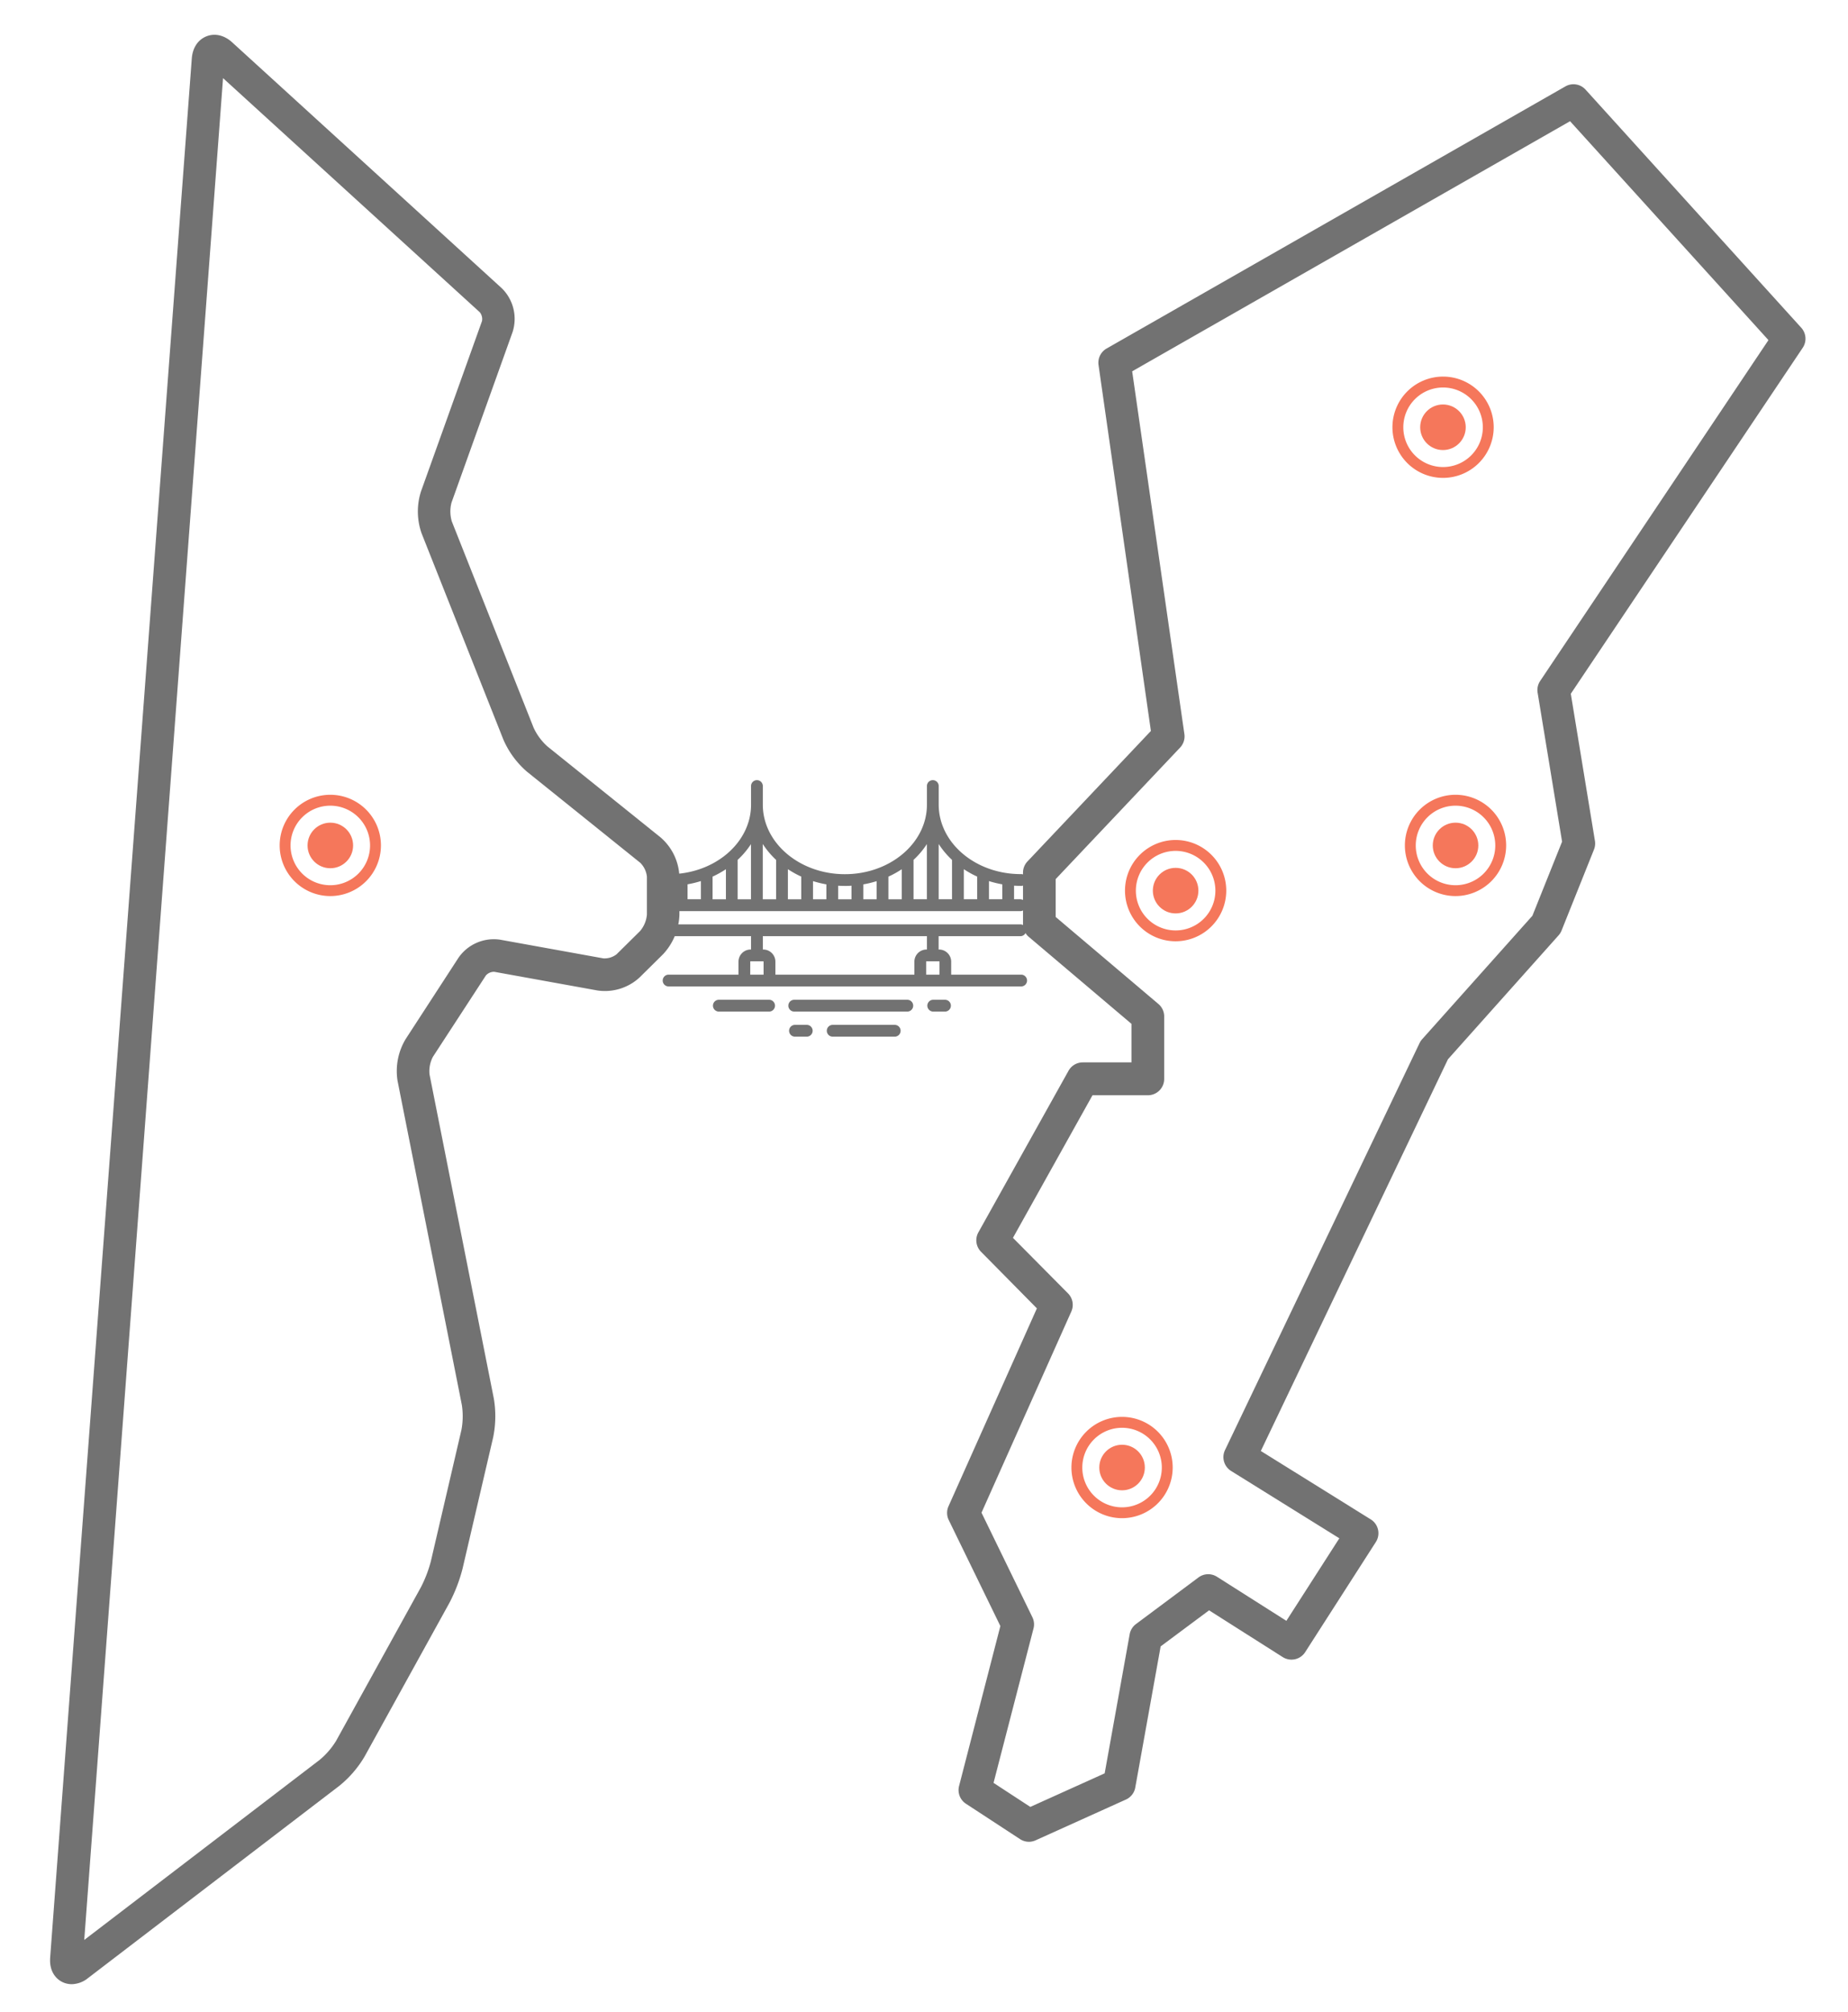 <svg xmlns="http://www.w3.org/2000/svg" viewBox="0 0 680 740"><defs><style>.a{fill:#727272;}.b{fill:#f5775b;}</style></defs><title>map_floripa</title><path class="a" d="M375.6,330.79h-2.46v-5q1.22.07,2.46.08a2.17,2.17,0,1,0,0-4.33c-16.65,0-30.19-11.47-30.19-25.57V289a2.17,2.17,0,0,0-4.33,0V296c0,14.1-13.54,25.57-30.19,25.57S280.69,310.07,280.69,296V289a2.17,2.17,0,0,0-4.33,0V296c0,14.1-13.54,25.57-30.19,25.57a2.17,2.17,0,1,0,0,4.33q1.24,0,2.46-.08v5h-2.46a2.17,2.17,0,0,0,0,4.33H375.6a2.17,2.17,0,0,0,0-4.33Zm-6.79,0H363.9v-6.68a38.42,38.42,0,0,0,4.91,1.19Zm-9.25,0h-4.91V319.73a35.72,35.72,0,0,0,4.91,2.72v8.34Zm-9.25-14.47v14.47h-4.91V310.46a30.67,30.67,0,0,0,4.91,5.85Zm-9.25-5.85v20.32h-4.91V316.31A30.67,30.67,0,0,0,341.08,310.46Zm-14.16,12a35.69,35.69,0,0,0,4.91-2.72v11.06h-4.91v-8.34Zm-4.33,8.34h-4.91v-5.49a38.42,38.42,0,0,0,4.91-1.19v6.68Zm-9.25-5v5h-4.91v-5q1.22.07,2.46.08T313.34,325.8Zm-14.16-1.69a38.42,38.42,0,0,0,4.91,1.19v5.49h-4.91v-6.68Zm-4.33,6.68h-4.91V319.73a35.72,35.72,0,0,0,4.91,2.72v8.34Zm-9.25-14.47v14.47h-4.91V310.46a30.67,30.67,0,0,0,4.91,5.85Zm-9.25-5.85v20.32h-4.91V316.31A30.67,30.67,0,0,0,276.36,310.46Zm-9.25,20.32H262.2v-8.34a35.69,35.69,0,0,0,4.91-2.72v11.06ZM253,325.29a38.42,38.42,0,0,0,4.91-1.19v6.68H253Z"/><path class="a" d="M375.6,344.37a2.17,2.17,0,0,0,0-4.33H246.17a2.17,2.17,0,0,0,0,4.33h30.19v4.91h-.14a4.48,4.48,0,0,0-4.48,4.48v4.77H246.17a2.17,2.17,0,1,0,0,4.33H375.6a2.17,2.17,0,1,0,0-4.33H350v-4.77a4.48,4.48,0,0,0-4.48-4.48h-.14v-4.91Zm-99.53,9.39a.14.14,0,0,1,.14-.14h4.62a.14.14,0,0,1,.14.14v4.77h-4.91Zm69.63,0v4.77h-4.91v-4.77a.14.14,0,0,1,.14-.14h4.62A.14.14,0,0,1,345.7,353.76Zm-4.62-4.48h-.14a4.48,4.48,0,0,0-4.48,4.48v4.77H285.32v-4.77a4.48,4.48,0,0,0-4.48-4.48h-.14v-4.91h60.38Z"/><path class="a" d="M334,367.77h-41.6a2.17,2.17,0,1,0,0,4.33H334a2.17,2.17,0,0,0,0-4.33Z"/><path class="a" d="M283.15,367.77H264.66a2.17,2.17,0,1,0,0,4.33h18.49a2.17,2.17,0,0,0,0-4.33Z"/><path class="a" d="M347.87,367.77h-4.62a2.17,2.17,0,0,0,0,4.33h4.62a2.17,2.17,0,0,0,0-4.33Z"/><path class="a" d="M329.38,377H306.26a2.17,2.17,0,0,0,0,4.33h23.11a2.17,2.17,0,0,0,0-4.33Z"/><path class="a" d="M297,377h-4.62a2.17,2.17,0,0,0,0,4.33H297a2.17,2.17,0,0,0,0-4.33Z"/><path class="a" d="M378.59,677.5a6,6,0,0,1-3.28-1l-19.88-13A6,6,0,0,1,352.9,657l15.2-58.86-19-39a6,6,0,0,1-.08-5.07l32.52-72.79L361,460.48a6,6,0,0,1-1-7.14l33.18-59.46a6,6,0,0,1,5.24-3.08h17.92V376.62l-37.79-32a6,6,0,0,1-2.12-4.58V321a6,6,0,0,1,1.64-4.12l45.42-48L404.22,134.25a6,6,0,0,1,3-6.06L576,31.79A6,6,0,0,1,583.46,33l79.34,87.56a6,6,0,0,1,.54,7.37L578,255.2l8.88,54.11a6,6,0,0,1-.35,3.2l-11.93,29.79a6,6,0,0,1-1.1,1.77L532.8,389.65,463.94,533.74l40.44,25.16a6,6,0,0,1,1.88,8.34l-26,40.5a6,6,0,0,1-8.26,1.82l-27.1-17.2-17.82,13.26-9.34,51.93a6,6,0,0,1-3.44,4.41l-33.23,15A6,6,0,0,1,378.59,677.5Zm-13-21.67,13.53,8.84,27.36-12.35,9.2-51.16a6,6,0,0,1,2.32-3.75l23-17.15a6,6,0,0,1,6.8-.25l25.54,16.21,19.49-30.36L453,541.09a6,6,0,0,1-2.24-7.68L522.35,383.7a6,6,0,0,1,.94-1.41l40.58-45.43,10.92-27.26-9-54.8a6,6,0,0,1,.94-4.31l84-125.38-73-80.52-161.13,92L435.81,270a6,6,0,0,1-1.58,5l-45.77,48.37v13.94l37.79,32a6,6,0,0,1,2.13,4.58v23a6,6,0,0,1-6,6H402l-29.27,52.45L393,475.78a6,6,0,0,1,1.21,6.66l-33.05,74,18.72,38.45a6,6,0,0,1,.42,4.13Z"/><path class="a" d="M26.4,729.88a7.89,7.89,0,0,1-3.73-.93c-1.41-.76-4.64-3.15-4.21-8.88L70.57,21.54c.29-3.95,2.26-6.92,5.38-8.17s6.6-.43,9.52,2.24L184.61,106a15.79,15.79,0,0,1,4,16.15l-22.46,62.7a12.73,12.73,0,0,0,.12,7l30.08,75.84a21.2,21.2,0,0,0,5.07,6.87l41.65,33.48A20,20,0,0,1,250,322.5v14A22.33,22.33,0,0,1,244,351l-8.66,8.56a18.81,18.81,0,0,1-15.46,4.79l-38-6.87a4,4,0,0,0-3.08,1.33L159.3,388.74a11.38,11.38,0,0,0-1.25,6.48l23.66,119.23a38.94,38.94,0,0,1-.24,14.26L170.21,577a58.28,58.28,0,0,1-4.85,12.63l-31.2,56.5a39.91,39.91,0,0,1-9.27,10.76L32.41,727.62A9.81,9.81,0,0,1,26.4,729.88Zm4-8.81h0ZM82.07,28.74,31,713.61l86.61-66.23a28.38,28.38,0,0,0,6.06-7l31.2-56.5a46.5,46.5,0,0,0,3.67-9.56L169.79,526a27.34,27.34,0,0,0,.15-9.2L146.28,397.55a22.82,22.82,0,0,1,3-15.35l19.46-29.94a15.81,15.81,0,0,1,15.27-6.6l38,6.87a7.22,7.22,0,0,0,4.88-1.51l8.66-8.56a10.84,10.84,0,0,0,2.49-6v-14a8.47,8.47,0,0,0-2.44-5.08l-41.65-33.48a32.9,32.9,0,0,1-8.71-11.8l-30.08-75.84a24.21,24.21,0,0,1-.26-15.46l22.46-62.7a4,4,0,0,0-.81-3.24ZM76.55,22h0Z"/><circle class="b" cx="432.59" cy="327.62" r="8.38"/><path class="b" d="M432.59,346.25a18.63,18.63,0,1,1,18.63-18.62A18.65,18.65,0,0,1,432.59,346.25Zm0-33.25a14.63,14.63,0,1,0,14.63,14.63A14.64,14.64,0,0,0,432.59,313Z"/><circle class="b" cx="535.59" cy="311" r="8.38"/><path class="b" d="M535.59,329.62A18.63,18.63,0,1,1,554.21,311,18.65,18.65,0,0,1,535.59,329.62Zm0-33.25A14.63,14.63,0,1,0,550.21,311,14.64,14.64,0,0,0,535.59,296.37Z"/><circle class="b" cx="412.88" cy="539.83" r="8.38"/><path class="b" d="M412.88,558.46a18.63,18.63,0,1,1,18.63-18.62A18.65,18.65,0,0,1,412.88,558.46Zm0-33.25a14.63,14.63,0,1,0,14.63,14.63A14.64,14.64,0,0,0,412.88,525.21Z"/><circle class="b" cx="121.55" cy="311" r="8.38"/><path class="b" d="M121.55,329.62A18.63,18.63,0,1,1,140.17,311,18.65,18.65,0,0,1,121.55,329.62Zm0-33.25A14.63,14.63,0,1,0,136.17,311,14.64,14.64,0,0,0,121.55,296.37Z"/><circle class="b" cx="530.96" cy="157.17" r="8.38"/><path class="b" d="M531,175.79a18.63,18.63,0,1,1,18.63-18.62A18.65,18.65,0,0,1,531,175.79Zm0-33.25a14.63,14.63,0,1,0,14.63,14.63A14.64,14.64,0,0,0,531,142.54Z"/></svg>